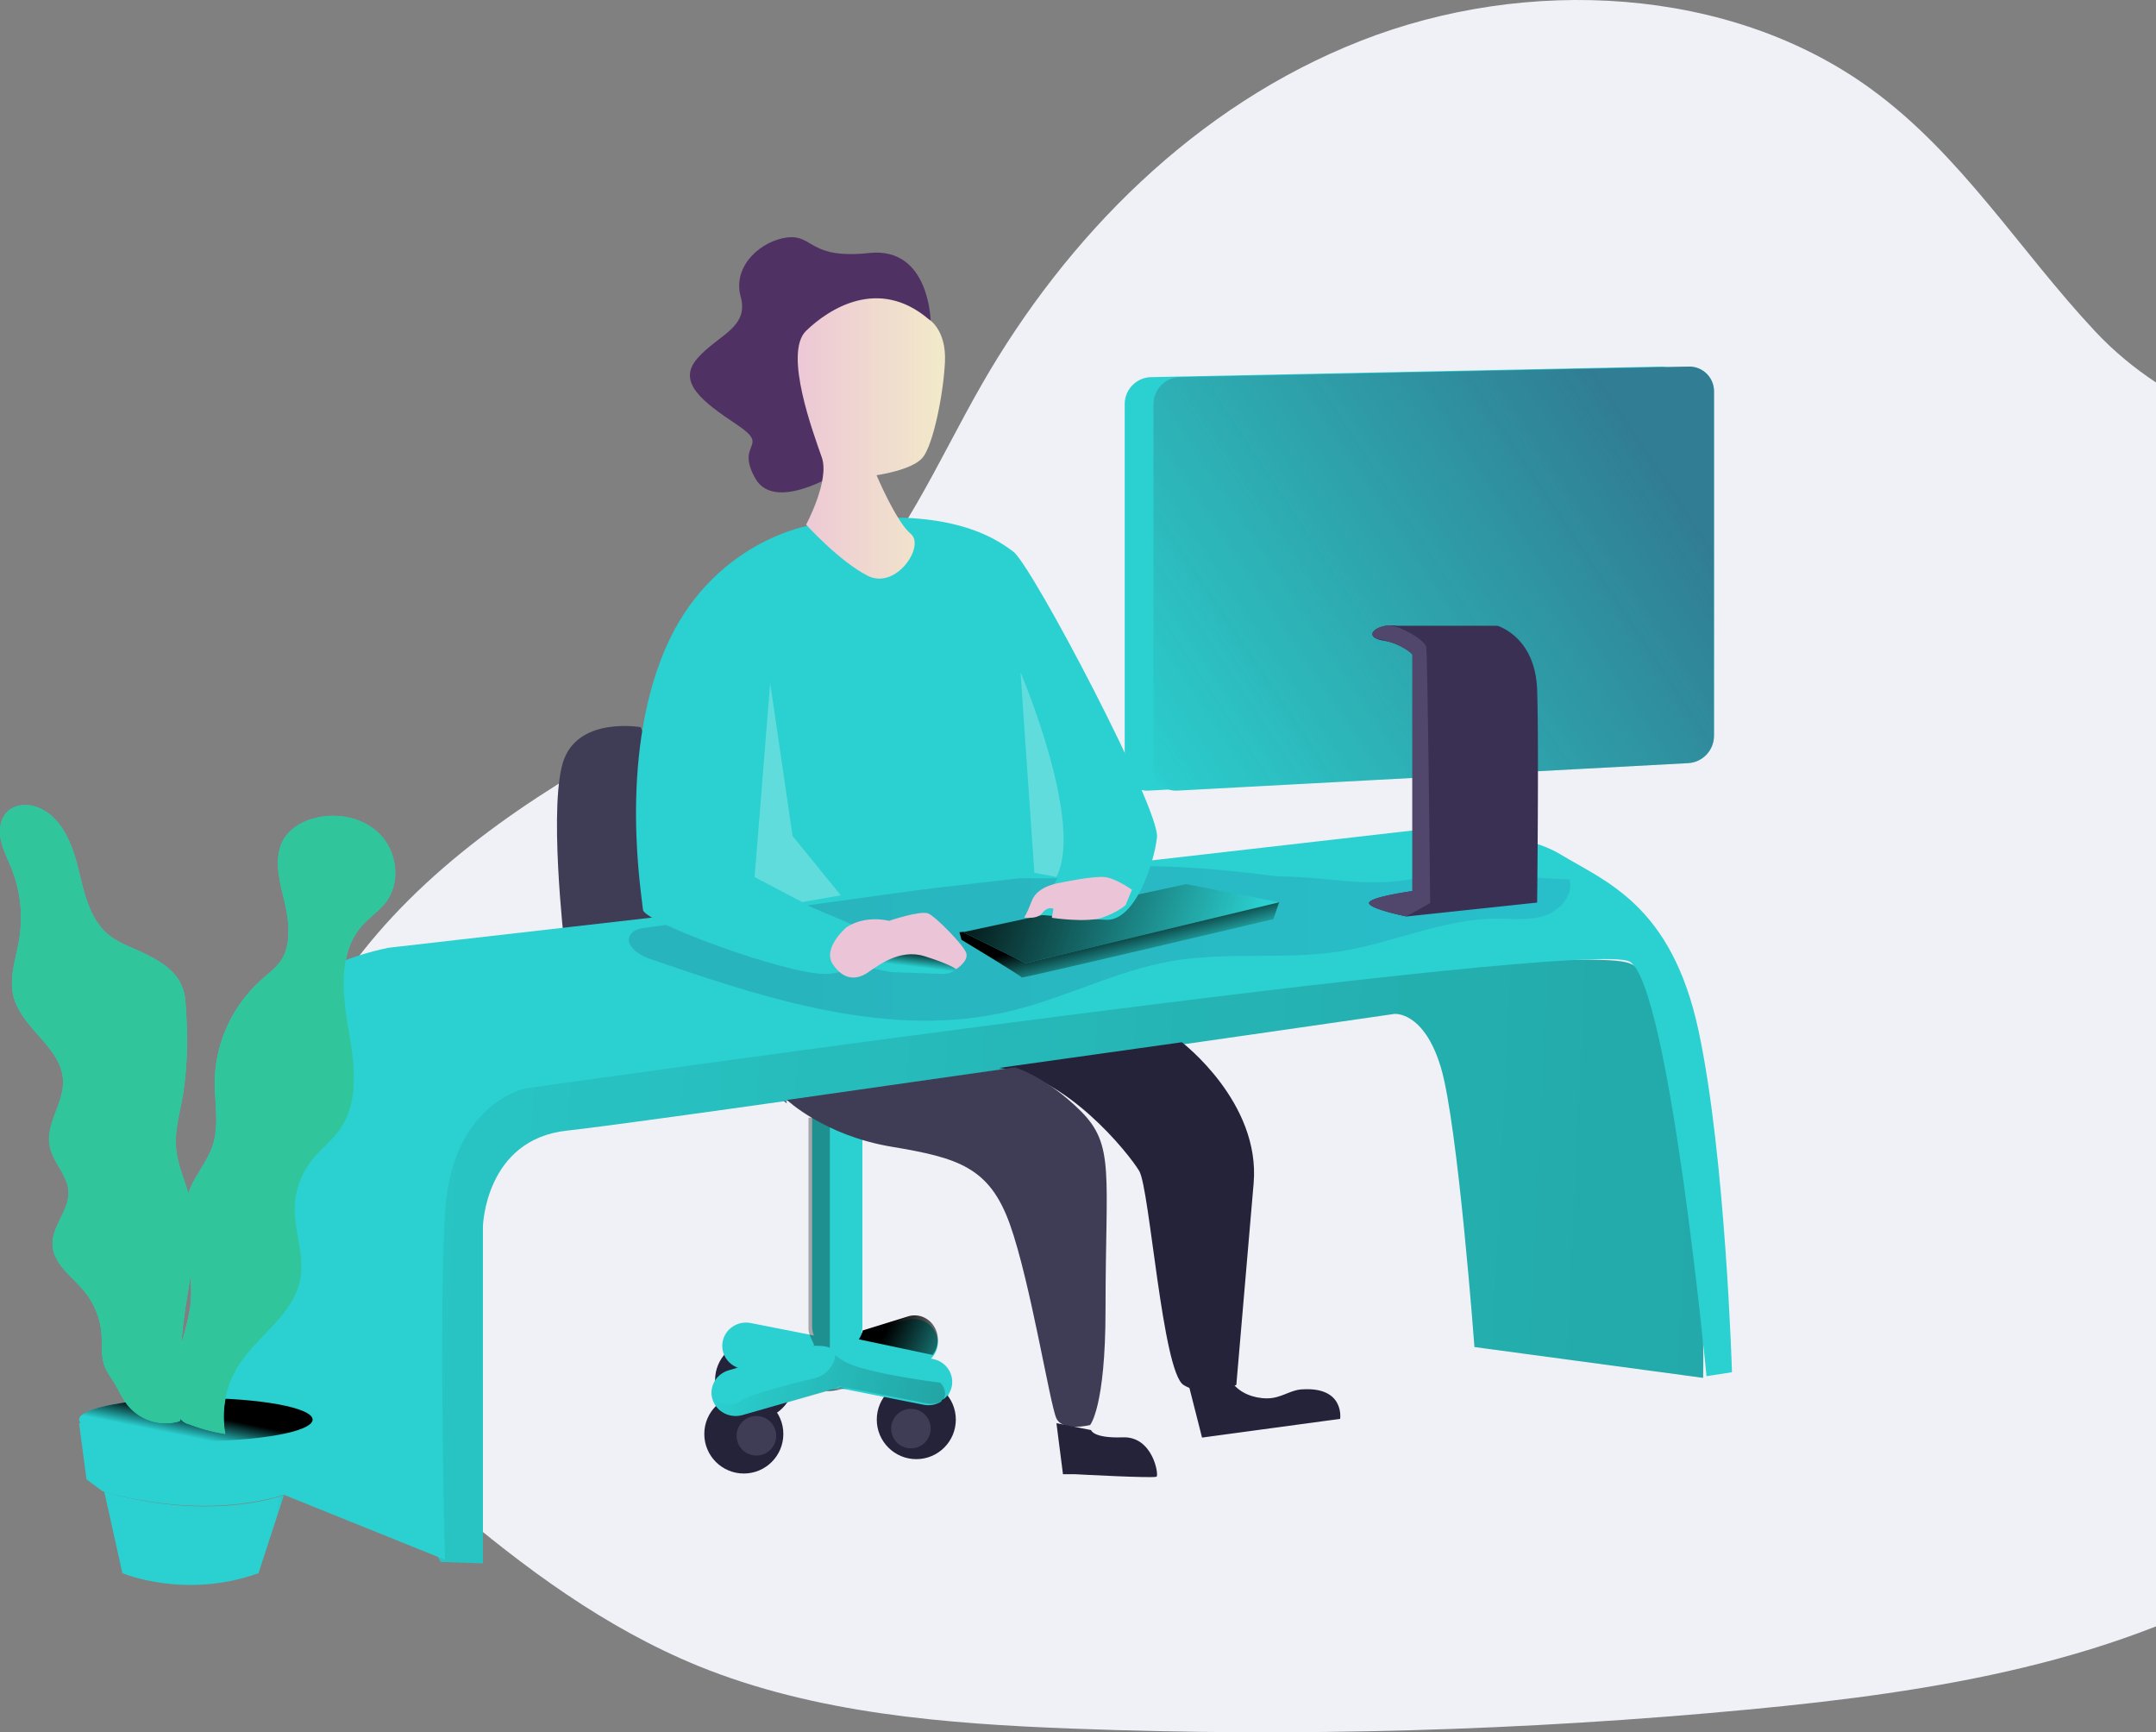 <svg xmlns="http://www.w3.org/2000/svg" width="600px"
  height="482px"><rect width="100%" height="100%" fill="#808080" stroke="none"/><defs><linearGradient id="a" x1="0%" x2="100%" y1="50%" y2="50%"><stop offset="0%" stop-color="#183866"/><stop offset="100%" stop-color="#1A7FC1"/></linearGradient><linearGradient id="b" x1="-.13%" x2="100%" y1="50.057%" y2="50.057%"><stop offset="0%"/><stop offset="99%" stop-opacity="0"/></linearGradient><linearGradient id="c" x1="176.072%" x2="310.393%" y1="-566.037%" y2="-534.629%"><stop offset="0%"/><stop offset="99%" stop-opacity="0"/></linearGradient><linearGradient id="d" x1="58.928%" x2="52.269%" y1="-257.998%" y2="-277.344%"><stop offset="0%"/><stop offset="99%" stop-opacity="0"/></linearGradient><linearGradient id="e" x1="156.099%" x2="8.109%" y1="-63.273%" y2="-76.114%"><stop offset="0%"/><stop offset="99%" stop-opacity="0"/></linearGradient><linearGradient id="f" x1="2361.044%" x2="2162.651%" y1="-16584.906%" y2="-16647.547%"><stop offset="0%"/><stop offset="99%" stop-opacity="0"/></linearGradient><linearGradient id="g" x1="241.391%" x2="133.142%" y1="-426.052%" y2="-412.195%"><stop offset="0%"/><stop offset="99%" stop-opacity="0"/></linearGradient><linearGradient id="h" x1="106.85%" x2="-35.821%" y1="22.502%" y2="19.27%"><stop offset="0%"/><stop offset="100%" stop-opacity="0"/></linearGradient><linearGradient id="i" x1="14.169%" x2="114.168%" y1="-41.335%" y2="-41.335%"><stop offset="0%" stop-color="#183866"/><stop offset="100%" stop-color="#1A7FC1"/></linearGradient><linearGradient id="j" x1="40.386%" x2="71.43%" y1="39.515%" y2="67.977%"><stop offset="0%"/><stop offset="99%" stop-opacity="0"/></linearGradient><linearGradient id="k" x1="-12.531%" x2="93.689%" y1="44.923%" y2="53.42%"><stop offset="0%"/><stop offset="99%" stop-opacity="0"/></linearGradient><linearGradient id="l" x1="53.702%" x2="43.721%" y1="42.271%" y2="80.595%"><stop offset="0%"/><stop offset="99%" stop-opacity="0"/></linearGradient><linearGradient id="m" x1="190.926%" x2="102.154%" y1="-333.246%" y2="-335.028%"><stop offset="0%"/><stop offset="99%" stop-opacity="0"/></linearGradient><linearGradient id="n" x1="168.578%" x2="111.53%" y1="-126.252%" y2="-126.942%"><stop offset="0%"/><stop offset="99%" stop-opacity="0"/></linearGradient><linearGradient id="o" x1="56.989%" x2="28.128%" y1="43.618%" y2="69.958%"><stop offset="0%"/><stop offset="99%" stop-opacity="0"/></linearGradient><linearGradient id="p" x1="58.095%" x2="57.212%" y1="-1473.571%" y2="-1370.204%"><stop offset="0%"/><stop offset="99%" stop-opacity="0"/></linearGradient><linearGradient id="q" x1="-.04%" x2="99.996%" y1="49.993%" y2="49.993%"><stop offset="0%" stop-color="#ECC4D7"/><stop offset="42%" stop-color="#EFD4D1"/><stop offset="100%" stop-color="#F2EAC9"/></linearGradient><linearGradient id="r" x1="99.032%" x2="199.03%" y1="-163.287%" y2="-163.287%"><stop offset="0%" stop-color="#ECC4D7"/><stop offset="42%" stop-color="#EFD4D1"/><stop offset="100%" stop-color="#F2EAC9"/></linearGradient><linearGradient id="s" x1="124.306%" x2="224.306%" y1="-84.564%" y2="-84.564%"><stop offset="0%" stop-color="#ECC4D7"/><stop offset="42%" stop-color="#EFD4D1"/><stop offset="100%" stop-color="#F2EAC9"/></linearGradient><linearGradient id="t" x1="128.89%" x2="24.06%" y1="100.36%" y2="153.095%"><stop offset="0%" stop-color="#362958" stop-opacity=".501"/><stop offset="100%" stop-color="#34313D" stop-opacity="0"/></linearGradient><linearGradient id="u" x1="3990.942%" x2="3874.36%" y1="-34225.187%" y2="-34268.317%"><stop offset="0%"/><stop offset="99%" stop-opacity="0"/></linearGradient></defs><g fill="none" fill-rule="nonzero"><path fill="#EFF1F7" d="M583.08 92.214c-20.973-22.385-37.208-49.107-62.275-67.375-39.374-28.754-96.041-31.558-142.08-13.494-46.04 18.063-81.905 54.474-105.544 95.703-12.435 21.692-22.202 45.354-40.423 63.08-15.403 14.976-35.648 24.531-54.843 34.938-30.948 16.733-60.752 36.952-80.78 64.695-20.026 27.743-28.98 64.18-16.178 95.446 8.633 21.097 26.022 37.883 43.836 53.081 20.964 17.869 43.496 34.601 69.5 45.248 32.555 13.246 68.694 16.094 104.134 17.442 62.828 2.38 125.757.601 188.319-5.323 51.23-4.844 104.011-13.113 146.874-39.88 60.043-37.484 91-106.163 97.97-173.51 2.836-26.936 2.118-54.928-8.964-79.92-26.504-59.78-98.017-45.798-139.547-90.131z"/><path fill="#3F3D56" d="M178.317 202.334s-16.6-2.947-21.25 8.669c-4.65 11.616 0 51.733 0 51.733L219 307l-40.683-104.666z"/><path fill="#2BD0D0" d="M256.202 379.727l-24.555 7.008c-3.568 1.01-7.31-.952-8.372-4.386-1.047-3.438.987-7.046 4.55-8.069l24.522-7.014c3.565-1.01 7.307.947 8.372 4.379 1.058 3.433-.96 7.045-4.517 8.082z"/><circle cx="255" cy="395" r="11" fill="#25233A"/><circle cx="253.5" cy="397.5" r="5.5" fill="#3F3D56"/><circle cx="210" cy="384" r="11" fill="#25233A"/><path fill="url(#a)" d="M214 384.5a5.5 5.5 0 11-11 0 5.5 5.5 0 0111 0z"/><circle cx="207" cy="399" r="11" fill="#25233A"/><path fill="#3F3D56" d="M216 399.5a5.5 5.5 0 11-11 0 5.5 5.5 0 0111 0z"/><path fill="#2BD0D0" d="M257.085 390.874l-50.787-10.046c-3.574-.717-5.884-4.13-5.168-7.636.732-3.5 4.21-5.764 7.785-5.066l50.787 10.027c3.574.717 5.884 4.13 5.168 7.637-.723 3.507-4.204 5.781-7.785 5.084z"/><path fill="#2BD0D0" d="M226 310h14v59c0 3.866-3.133 7-6.997 7a6.999 6.999 0 01-6.996-7v-59H226z"/><path fill="#2BD0D0" d="M231.187 386.708l-24.537 7.025c-3.568 1.014-7.314-.949-8.375-4.388-1.047-3.44.987-7.05 4.548-8.074l24.537-7.005c3.564-1.01 7.304.948 8.368 4.381 1.039 3.435-.99 7.034-4.541 8.06z"/><path fill="url(#b)" d="M236 386.26l-3.125.551a12.89 12.89 0 01-2.875.172l1.305-.228a10.302 10.302 0 002.507-.755l2.188.26z"/><path fill="url(#c)" d="M261 372.738a6.914 6.914 0 01-1.46 4.262L239 372.65a7.113 7.113 0 001.098-2.462l12.654-3.923a6.201 6.201 0 014.913.579c1.5.867 2.609 2.324 3.083 4.048.164.6.249 1.222.252 1.846z"/><path fill="url(#d)" d="M225.22 371.103a5.776 5.776 0 01-.22-1.58V311h5.943v63.07c-.059.31-.04.627.057.93a9.278 9.278 0 00-2.845-.511c-.69-.04-1.385-.04-2.076 0l.425-.1c.262-.04-.94-2.091-1.283-3.286z" opacity=".31"/><path fill="url(#e)" d="M262.289 389.8c-.97.523-2.061.797-3.17.796a7.063 7.063 0 01-1.33-.13l-22.407-4.406-1.867-.363a6.54 6.54 0 01-2.133 1.055l-1.11.317-23.025 6.666c-3.514 1.007-7.202-.943-8.247-4.362 1.997 1.805 5.029 1.973 7.223.401 2.811-1.896 14.002-4.743 20.341-6.257 2.996-.698 5.288-3.05 5.848-6 .016-.173.042-.346.08-.517 1.056 1.113 2.997 2.362 6.505 3.423 8.64 2.589 22.667 4.304 22.667 4.304s2.532 2.42.625 5.073z" opacity=".31"/><path fill="url(#f)" d="M264 388a7.624 7.624 0 01-2 2 119.75 119.75 0 002-2z"/><path fill="url(#g)" d="M226.3 370.559a6.82 6.82 0 001.7 3.13c-.21.039-.425.092-.641.151L206.088 380c-3.271-.813-5.426-3.865-5.044-7.146.381-3.28 3.181-5.781 6.556-5.854a7.14 7.14 0 011.35.132l17.35 3.427z"/><path fill="#503164" d="M259 89.407s-.276-20.805-17.075-19.01c-16.8 1.793-15.511-5.095-22.687-4.339-7.175.757-15.51 7.786-13.117 16.468 2.395 8.682-6.332 10.623-12.064 17.21-5.733 6.587 1.349 11.976 11.006 18.416 9.657 6.44-.6 4.773 5.125 14.955 5.726 10.181 25.107-2.825 25.107-2.825L259 89.407z"/><path fill="#2BD0D0" d="M122.664 434.601l11.73.399v-93.745s.59-24.241 23.452-26.673c22.861-2.431 230.196-32.466 230.196-32.466s8.218-.87 12.951 14.901c4.733 15.771 9.34 77.787 9.34 77.787l63.64 8.577s1.68-109.55-21.302-115.595c-22.981-6.045-323.522 24.76-323.522 24.76s-22.29 116.352-6.485 142.055z"/><path fill="url(#h)" d="M122.664 434.601l11.73.399v-93.745s.59-24.241 23.452-26.673c22.861-2.431 230.196-32.466 230.196-32.466s8.218-.87 12.951 14.901c4.733 15.771 9.34 77.787 9.34 77.787l63.64 8.577s1.68-109.55-21.302-115.595c-22.981-6.045-323.522 24.76-323.522 24.76s-22.29 116.352-6.485 142.055z" opacity=".197"/><path fill="#2BD0D0" d="M62 303.784s5.744-31.756 46.144-40.079l285.183-32.643s27.996-1.16 40.804 6.587c12.808 7.746 31.088 14.168 38.583 49.223 7.495 35.056 9.286 94.942 9.286 94.942l-7.09 1.1s-10.348-108.44-21.312-115.306c-10.963-6.865-307.402 35.255-307.402 35.255s-20.561 4.088-22.352 34.532c-1.79 30.443 0 96.605 0 96.605L62 409.057V303.784z"/><path fill="url(#i)" d="M355.425 243.844c-14.762-1.9-29.644-3.276-44.519-2.72-11.18.433-22.286 1.966-33.372 3.493l-97.775 13.503c-1.66.23-3.55.603-4.38 2.044-1.592 2.752 2.15 5.464 5.182 6.512 32.51 11.256 67.243 22.656 100.708 14.63 15.3-3.669 29.511-11.288 45.03-13.935 15.518-2.647 31.448-.21 46.933-2.706 14.557-2.345 28.417-9.009 43.172-9.074 4.525 0 9.183.577 13.475-.839 4.293-1.415 8.088-5.739 6.9-10.05-13.853-.478-29.404-3.007-42.992-.262-13.449 2.712-24.894-.596-38.362-.596z" opacity=".19"/><path fill="#2BD0D0" d="M267 259.38l.57 2.114s16.881 10.173 16.775 10.501c-.106.328 70.024-16.24 70.024-16.24L356 251l-89 8.38z"/><path fill="url(#j)" d="M267 259.38l.57 2.114s16.881 10.173 16.775 10.501c-.106.328 70.024-16.24 70.024-16.24L356 251l-89 8.38z"/><path fill="#2BD0D0" d="M268 259.364L330.107 246 356 251.054 285.442 268z"/><path fill="url(#k)" d="M268 259.364L330.107 246 356 251.054 285.442 268z"/><path fill="#2BD0D0" d="M247.832 270.484l14.457.512s3.672.228 4.62-2.717c.95-2.945-5.89-9.16-6.622-9.277-.733-.118-19.76 5.22-17.017 10.556l4.562.926z"/><path fill="url(#l)" d="M247.832 270.484l14.457.512s3.672.228 4.62-2.717c.95-2.945-5.89-9.16-6.622-9.277-.733-.118-19.76 5.22-17.017 10.556l4.562.926z"/><path fill="#2BD0D0" d="M79 416.056l-7.058 21.677c-20.473 7.351-37.88 0-37.88 0L29 415s25.535 8.56 50 1.056z"/><path fill="url(#m)" d="M79 416.056l-7.058 21.677c-20.473 7.351-37.88 0-37.88 0L29 415s25.535 8.56 50 1.056z"/><path fill="#2BD0D0" d="M87 396l-2.284 16.943-5.786 3.008c-24.648 7.42-50.415-1.038-50.415-1.038l-4.443-3.283L22 396h65z"/><path fill="url(#n)" d="M87 396l-2.284 16.943-5.786 3.008c-24.648 7.42-50.415-1.038-50.415-1.038l-4.443-3.283L22 396h65z"/><ellipse cx="54.5" cy="395" fill="#2BD0D0" rx="32.5" ry="6"/><ellipse cx="54.5" cy="395" fill="url(#o)" rx="32.5" ry="6"/><path fill="#2BD0D0" d="M39.641 265.03c-3.182-1.515-6.603-2.658-9.356-4.87-5.547-4.5-6.953-12.248-8.69-19.198-1.736-6.951-5.097-14.593-11.944-16.587-2.562-.737-5.567-.445-7.515 1.39-2.053 1.933-2.47 5.11-1.908 7.914.561 2.804 1.928 5.316 2.985 7.974a36.878 36.878 0 012.172 19.477c-.865 5.389-2.932 10.851-1.605 16.134 2.252 8.964 13.47 14.22 13.78 23.457.212 6.233-4.885 12.001-3.73 18.135.852 4.538 5.005 8.08 5.23 12.692.25 5.23-4.662 9.655-4.424 14.885.237 5.23 5.427 8.725 8.815 12.839a21.453 21.453 0 014.827 12.193c.178 2.791-.179 5.682.726 8.327.66 1.933 1.98 3.575 3.004 5.316 1.13 1.88 1.981 3.914 3.341 5.655a13.696 13.696 0 0014.725 4.651c1.05-6.95.132-14.04.423-21.065.574-13.609 5.691-27.324 2.416-40.535-1.201-4.844-3.512-9.443-3.922-14.413-.363-4.44.812-8.838 1.631-13.217 1.69-9.044 1.664-18.394.97-27.538-.547-7.256-5.618-10.599-11.95-13.616z"/><path fill="#2BD0D0" d="M59.752 300.767c-.053 6.062 1.33 12.33-.612 18.085-1.47 4.362-4.702 7.934-6.371 12.223-3.85 9.899 1.33 21 .273 31.57-.44 4.354-1.936 8.537-2.88 12.813a51.236 51.236 0 00-.851 16.485 4.17 4.17 0 003.325 4.342A51.942 51.942 0 0062.711 399a26.638 26.638 0 013.445-18.59c5.274-8.63 15.522-14.446 17.43-24.359 1.29-6.712-1.715-13.524-1.502-20.355a21.886 21.886 0 014.482-12.548c2.48-3.227 5.839-5.723 8.147-9.07 5.546-8.066 3.817-18.848 2.168-28.494-1.65-9.647-2.607-20.748 3.91-28.057 2.062-2.31 4.748-4.044 6.617-6.513 4.163-5.504 3.112-13.983-1.73-18.902-4.84-4.92-12.635-6.28-19.218-4.116a13.86 13.86 0 00-7.01 4.76c-3.325 4.714-1.995 11.154-.585 16.757 1.23 4.867 2.221 10.483.539 15.39-1.257 3.651-4.443 5.63-7.15 8.172a38.903 38.903 0 00-12.502 27.692z"/><path fill="#30C59B" d="M53.062 354.522c-.938 6.593-2.292 13.239-2.57 19.851v.665a1.757 1.757 0 01-.111.479 51.684 51.684 0 00-.866 16.501c.036.893.261 1.768.66 2.566-.032.279-.072.551-.111.83a13.702 13.702 0 01-14.73-4.652c-1.32-1.741-2.213-3.775-3.342-5.655-1.057-1.748-2.345-3.39-3.005-5.317-.905-2.659-.549-5.536-.727-8.327a21.453 21.453 0 00-4.828-12.196c-3.389-4.087-8.587-7.516-8.818-12.833-.231-5.317 4.676-9.656 4.425-14.887-.224-4.612-4.379-8.154-5.23-12.693-1.157-6.135 3.962-11.903 3.731-18.137-.31-9.238-11.532-14.495-13.785-23.46-1.32-5.284.74-10.747 1.605-16.136a36.876 36.876 0 00-2.146-19.46c-1.057-2.658-2.424-5.163-2.986-7.975-.561-2.81-.145-5.981 1.909-7.922 1.982-1.834 4.954-2.126 7.517-1.389 6.856 1.994 10.204 9.664 11.948 16.615 1.744 6.952 3.144 14.694 8.692 19.2 2.742 2.227 6.176 3.356 9.36 4.872 6.34 3.017 11.413 6.36 11.955 13.55.66 9.145.72 18.496-.97 27.541-.82 4.38-1.982 8.78-1.632 13.219.35 4.44 2.272 8.64 3.527 12.946.139.485.277.977.396 1.469 1.665 6.839 1.13 13.757.132 20.735z"/><path fill="url(#p)" d="M49.718 394a7.789 7.789 0 01-.502-2.488c-.43-5.36-.216-10.78.637-16.047.023-.155.052-.31.08-.465-.171 6.346.374 12.744-.215 19z"/><path fill="#30C59B" d="M107.393 251.014c-1.871 2.47-4.562 4.202-6.627 6.513-6.527 7.303-5.568 18.41-3.916 28.057 1.651 9.646 3.383 20.428-2.172 28.495-2.31 3.32-5.674 5.842-8.159 9.069a21.865 21.865 0 00-4.49 12.548c-.212 6.831 2.798 13.643 1.506 20.355-1.911 9.913-12.175 15.742-17.457 24.36A26.644 26.644 0 0062.654 399a51.824 51.824 0 01-10.064-2.715 5.425 5.425 0 01-2.344-1.415 2.503 2.503 0 01-.247-.345 6.232 6.232 0 01-.699-2.55c-.599-5.506-.3-11.073.886-16.484.033-.16.073-.319.113-.478.946-4.11 2.345-8.14 2.771-12.336a39.84 39.84 0 00-.16-8.166c1.006-6.971 1.545-13.882-.153-20.668-.12-.49-.26-.982-.4-1.467.127-.425.273-.85.44-1.268 1.672-4.289 4.909-7.86 6.38-12.223 1.939-5.756.56-12.023.613-18.085.087-10.47 4.823-20.58 12.429-27.725 2.71-2.542 5.901-4.52 7.16-8.172 1.685-4.907.666-10.523-.54-15.39-1.418-5.603-2.764-12.043.587-16.757 1.665-2.337 4.29-3.857 7.02-4.76 6.567-2.165 14.407-.804 19.249 4.116 4.842 4.92 5.868 13.43 1.698 18.902z"/><path fill="#2BD0D0" d="M225.573 146.146s-27.817 4.3-40.684 34.977c-12.867 30.677-6.176 68.683-5.951 72.027.225 3.344 39.428 17.85 50.635 17.85 11.208 0 13.542-11.229 13.542-11.229l-19.803-8.433 60.17-6.949h10.804l-5.951 10.032s11.743 1.23 19.592 1.511c7.848.281 13.178-15.24 14.057-22.959.88-7.717-34.667-75.458-39.977-79.47-5.31-4.013-19.717-13.817-56.434-7.357z"/><path fill="url(#q)" d="M258.392 88.776s5.032 2.83 4.58 11.985c-.453 9.155-3.29 22.932-6.153 26.5-2.864 3.57-12.88 4.968-12.88 4.968s5.464 12.977 9.53 16.326c4.066 3.349-4.086 15.687-12.015 11.639-7.928-4.049-17.12-14.216-17.12-14.216s6.612-12.245 4.376-18.69c-2.235-6.445-10.772-29.064-4.376-35.242 6.396-6.18 20.186-15.035 34.058-3.27z"/><path fill="#FFF" opacity=".25" d="M214.334 190L210 244.055 223.238 251 234 249.122l-13.428-16.504zM284 187s17.909 42.077 9.97 57l-6.116-1.16L284 187z"/><path fill="url(#r)" d="M235.522 258.045s-6.766 5.775-3.746 10.267c3.02 4.491 6.625 4.363 9.631 2.355 3.006-2.009 8.911-6.776 15.946-4.588 7.035 2.188 8.744 3.58 8.744 3.58s3.705-2.316 2.744-4.639c-.962-2.323-8.32-9.85-10.452-10.825-2.132-.975-10.983 2.021-10.983 2.021s-6.503-1.758-11.884 1.83z"/><path fill="url(#s)" d="M295.191 245.598s-6.385.759-7.998 4.957c-1.613 4.198-2.193 4.71-2.193 4.71s3.606.69 5.106-1.264 3.059-1.133 3.059-1.133l-.447 2.507s9.798 1.477 14.224-.11c4.425-1.589 6.325-3.453 6.325-3.453l1.733-4.24s-4.18-3.03-7.332-3.5c-3.152-.47-12.477 1.526-12.477 1.526z"/><path fill="#25233A" d="M328.893 290s21.934 16.687 19.984 39.259c-1.949 22.572-4.813 56.087-4.813 56.087s-8.846 3.722-14.707 0c-5.862-3.722-9.411-54.65-12.315-59.513-2.904-4.864-20.375-26.79-39.042-28.679L328.893 290z"/><path fill="#3F3D56" d="M219 306.058s10.444 9.895 29.062 13.002c18.619 3.107 27.297 5.7 32.987 21.605 5.69 15.905 11.148 50.137 12.935 53.963 1.786 3.826 9.382 1.874 9.382 1.874s4.296-4.895 4.296-32.114c0-37.946 2.655-45.724-6.913-55.256-9.568-9.533-18.272-12.132-18.272-12.132L219 306.058z"/><path fill="#25233A" d="M294 396l1.82 14.197h3.408s21.948 1.187 22.636.675c.688-.513-1.057-11.243-9.372-10.94-8.316.304-8.861-2.023-8.861-2.023L294 396zm37-9.844L334.518 400l38.437-5.212s1.353-9.093-10.823-8.191c-3.214.234-5.608 2.465-9.471 2.485-3.863.02-7.563-1.543-9.511-4.082L331 386.156z"/><path fill="#2BD0D0" d="M461.804 212.337l-142.243 7.654c-3.44.181-6.376-2.47-6.561-5.926V112.473c.003-4.101 3.267-7.448 7.348-7.535l141.661-2.937a6.835 6.835 0 014.886 1.917 6.898 6.898 0 012.105 4.827v95.971c-.005 4.056-3.164 7.402-7.196 7.621z"/><path fill="#2BD0D0" d="M469.804 212.337l-142.25 7.655c-3.44.177-6.372-2.478-6.554-5.934V112.473c-.004-4.102 3.26-7.452 7.342-7.535l141.68-2.937c3.777-.07 6.898 2.943 6.978 6.738v95.977c-.005 4.057-3.164 7.403-7.196 7.621z"/><path fill="url(#t)" d="M469.804 212.337l-142.25 7.655c-3.44.177-6.372-2.478-6.554-5.934V112.473c-.004-4.102 3.26-7.452 7.342-7.535l141.68-2.937c3.777-.07 6.898 2.943 6.978 6.738v95.977c-.005 4.057-3.164 7.403-7.196 7.621z"/><path fill="#3A3054" d="M427.773 251.138L391.478 255s-11.053-2.23-10.455-3.862c.599-1.633 12.156-3.205 12.156-3.205v-65.804c-.1-.146-1.621-2.084-5.789-3.319-.807-.239-1.628-.43-2.459-.57a7.252 7.252 0 01-2.06-.624c-2.479-1.28.26-3.51 4.107-3.61a9.625 9.625 0 011.802.106h27.913s10.568 2.973 11.08 17.811c.511 14.839 0 59.215 0 59.215z"/><path fill="#51466B" d="M398 251.277L391.322 255s-10.888-2.23-10.299-3.863c.59-1.632 11.995-3.205 11.995-3.205v-65.809c-.138-.152-1.807-1.898-5.703-3.318a28.64 28.64 0 00-4.452-1.195c-2.442-1.28.255-3.51 4.046-3.61 3.228.445 9.585 4.028 9.998 6.073.412 2.044 1.093 71.204 1.093 71.204z"/><path fill="url(#u)" d="M263 389c-.881 1.001-1.29 1.37-.77.547.27-.159.527-.342.77-.547z"/></g></svg>
